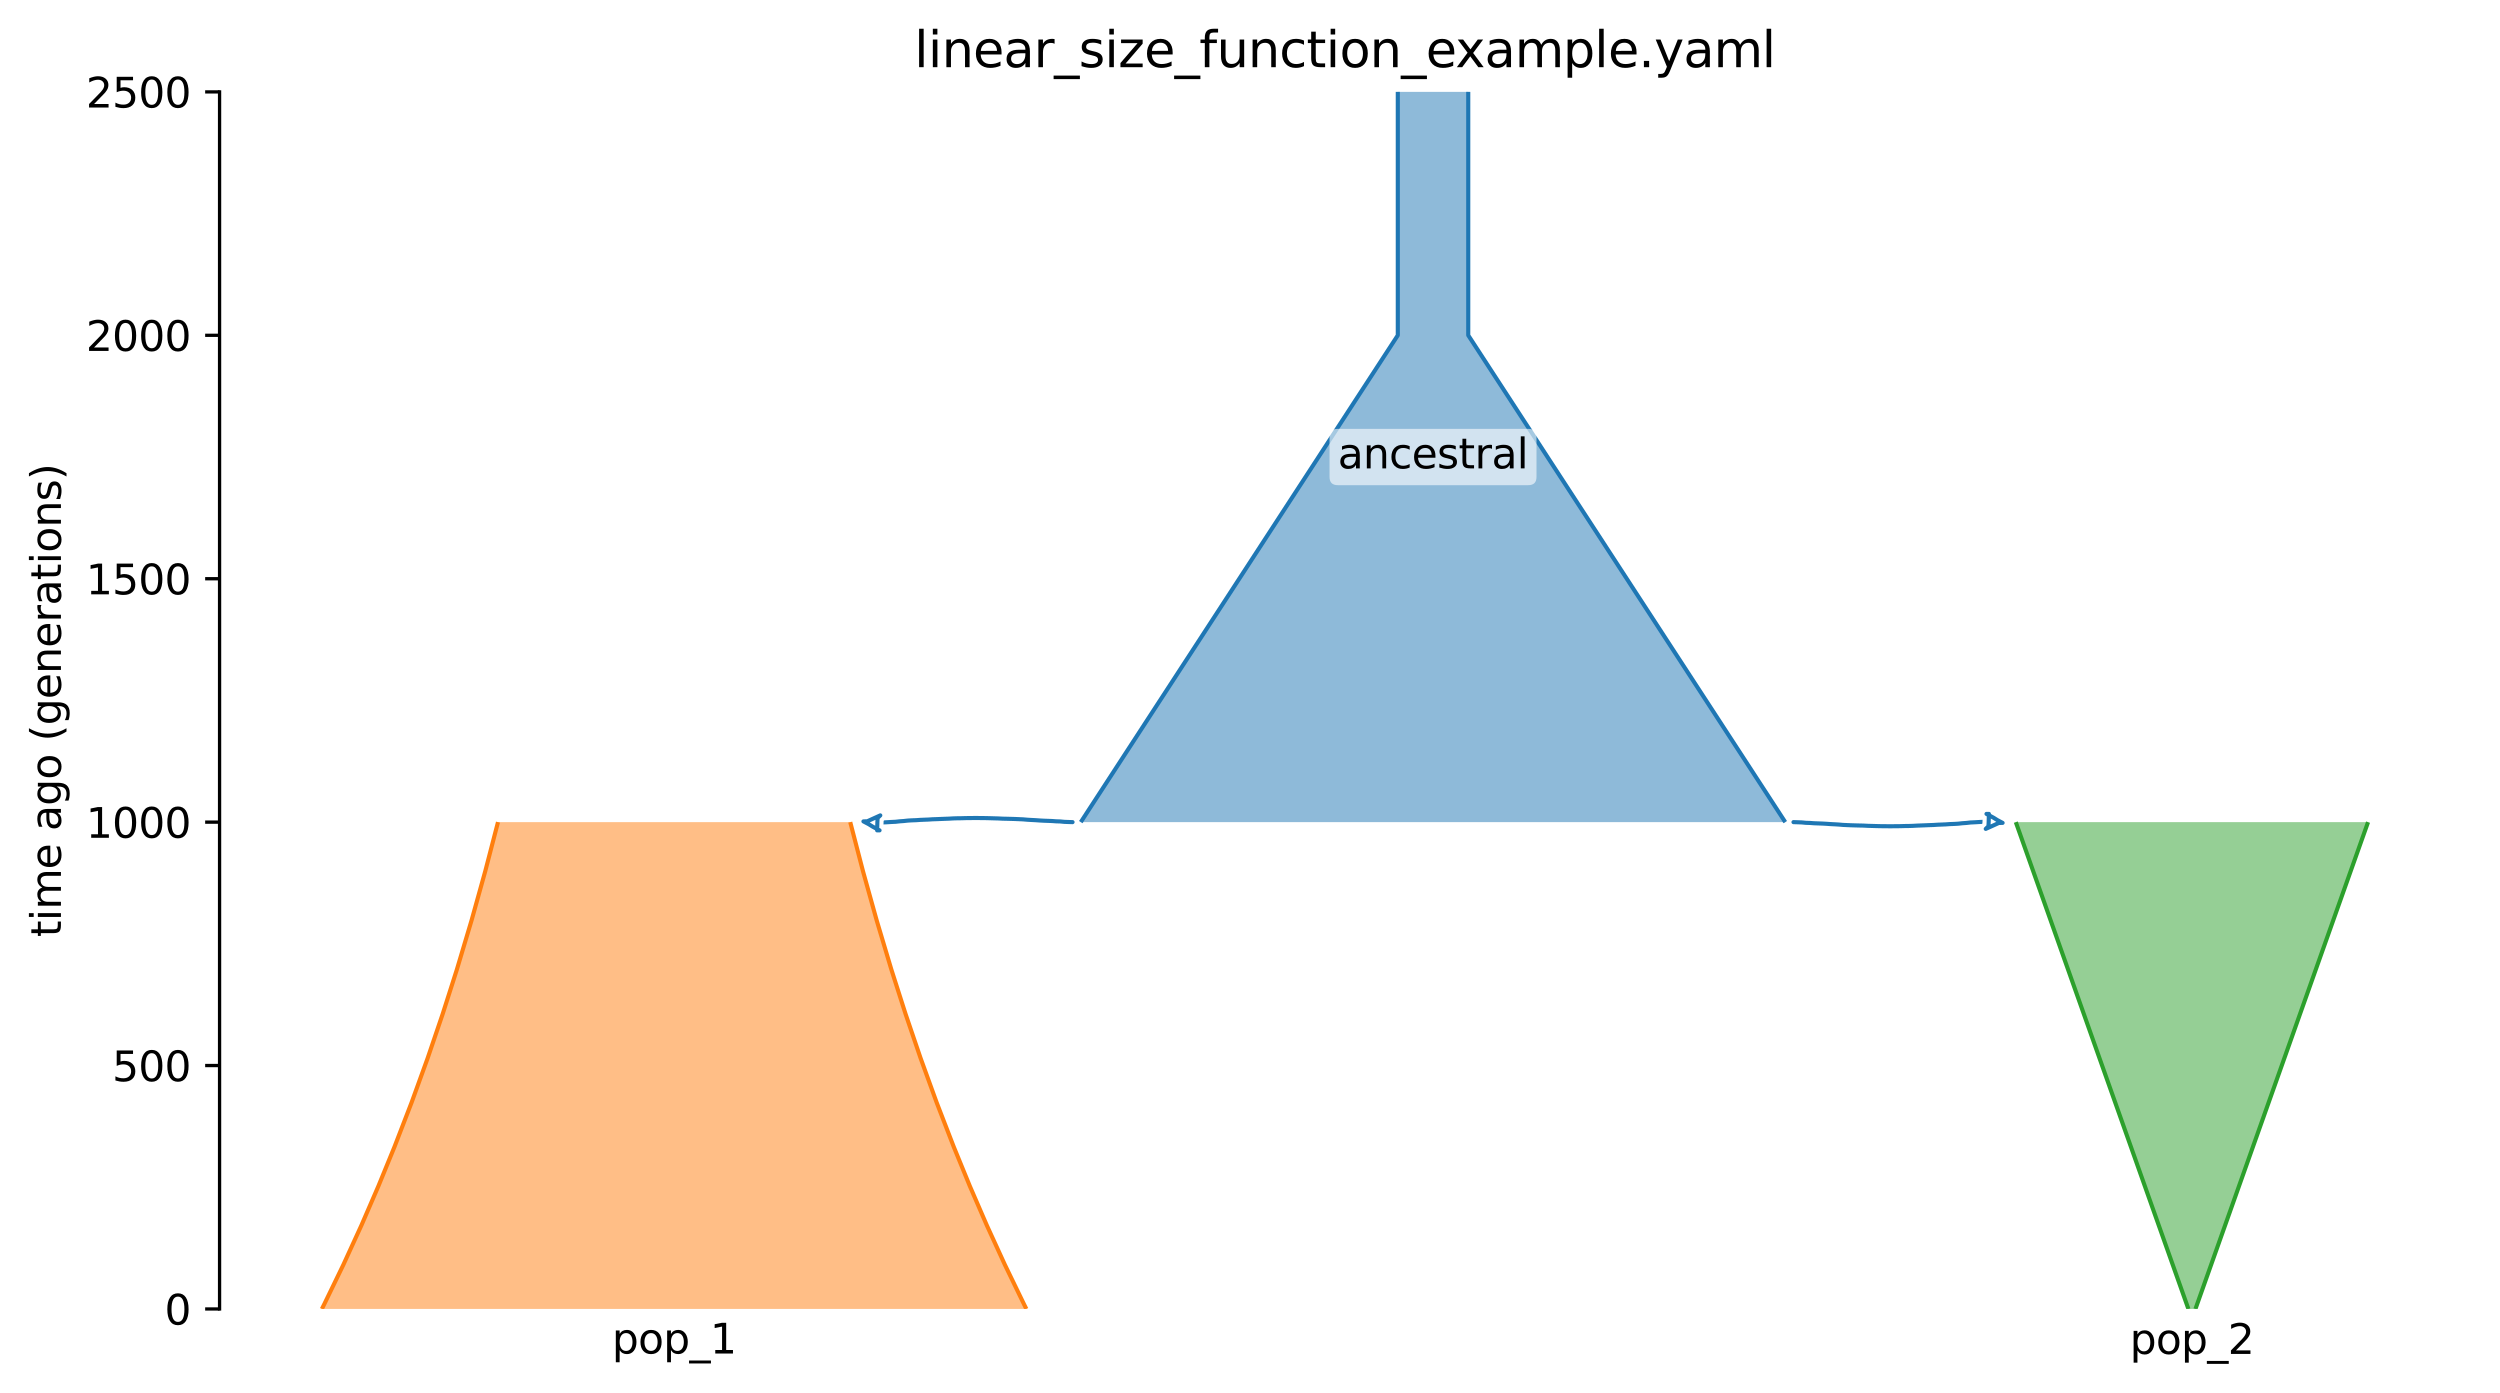 <?xml version="1.0" encoding="utf-8" standalone="no"?>
<!DOCTYPE svg PUBLIC "-//W3C//DTD SVG 1.1//EN"
  "http://www.w3.org/Graphics/SVG/1.1/DTD/svg11.dtd">
<svg xmlns:xlink="http://www.w3.org/1999/xlink" width="607.2pt" height="338.4pt" viewBox="0 0 607.2 338.4" xmlns="http://www.w3.org/2000/svg" version="1.1">
 <defs>
  <style type="text/css">*{stroke-linejoin: round; stroke-linecap: butt}</style>
 </defs>
 <g id="figure_1">
  <g id="patch_1">
   <path d="M 0 338.4 
L 607.2 338.4 
L 607.2 0 
L 0 0 
z
" style="fill: #ffffff"/>
  </g>
  <g id="axes_1">
   <g id="patch_2">
    <path d="M 53.328 317.92 
L 600 317.92 
L 600 22.318 
L 53.328 22.318 
z
" style="fill: #ffffff"/>
   </g>
   <g id="patch_3">
    <path d="M 339.497 22.318 
L 339.497 81.439 
L 339.497 81.439 
L 262.499 199.679 
M 356.608 22.318 
L 356.608 81.439 
L 356.608 81.439 
L 433.605 199.679 
L 433.605 199.679 
" clip-path="url(#p6f6a0e5273)" style="fill: none; stroke: #ffffff; stroke-width: 3; stroke-linejoin: miter"/>
    <path d="M 339.497 22.318 
L 339.497 81.439 
L 339.497 81.439 
L 262.499 199.679 
M 356.608 22.318 
L 356.608 81.439 
L 356.608 81.439 
L 433.605 199.679 
L 433.605 199.679 
" clip-path="url(#p6f6a0e5273)" style="fill: none; stroke: #1f77b4; stroke-linejoin: miter"/>
    <g id="PolyCollection_1">
     <path d="M 356.608 22.318 
L 339.497 22.318 
L 339.497 81.439 
L 339.497 81.439 
L 338.719 82.633 
L 337.941 83.827 
L 337.164 85.022 
L 336.386 86.216 
L 335.608 87.41 
L 334.83 88.605 
L 334.053 89.799 
L 333.275 90.993 
L 332.497 92.188 
L 331.719 93.382 
L 330.942 94.576 
L 330.164 95.771 
L 329.386 96.965 
L 328.608 98.159 
L 327.831 99.354 
L 327.053 100.548 
L 326.275 101.743 
L 325.497 102.937 
L 324.72 104.131 
L 323.942 105.326 
L 323.164 106.52 
L 322.386 107.714 
L 321.609 108.909 
L 320.831 110.103 
L 320.053 111.297 
L 319.275 112.492 
L 318.498 113.686 
L 317.72 114.88 
L 316.942 116.075 
L 316.164 117.269 
L 315.387 118.463 
L 314.609 119.658 
L 313.831 120.852 
L 313.053 122.047 
L 312.276 123.241 
L 311.498 124.435 
L 310.72 125.63 
L 309.942 126.824 
L 309.165 128.018 
L 308.387 129.213 
L 307.609 130.407 
L 306.831 131.601 
L 306.054 132.796 
L 305.276 133.99 
L 304.498 135.184 
L 303.72 136.379 
L 302.943 137.573 
L 302.165 138.767 
L 301.387 139.962 
L 300.609 141.156 
L 299.832 142.351 
L 299.054 143.545 
L 298.276 144.739 
L 297.498 145.934 
L 296.721 147.128 
L 295.943 148.322 
L 295.165 149.517 
L 294.387 150.711 
L 293.61 151.905 
L 292.832 153.1 
L 292.054 154.294 
L 291.276 155.488 
L 290.499 156.683 
L 289.721 157.877 
L 288.943 159.071 
L 288.165 160.266 
L 287.388 161.46 
L 286.61 162.655 
L 285.832 163.849 
L 285.054 165.043 
L 284.277 166.238 
L 283.499 167.432 
L 282.721 168.626 
L 281.943 169.821 
L 281.166 171.015 
L 280.388 172.209 
L 279.61 173.404 
L 278.832 174.598 
L 278.055 175.792 
L 277.277 176.987 
L 276.499 178.181 
L 275.721 179.375 
L 274.944 180.57 
L 274.166 181.764 
L 273.388 182.959 
L 272.61 184.153 
L 271.833 185.347 
L 271.055 186.542 
L 270.277 187.736 
L 269.499 188.93 
L 268.721 190.125 
L 267.944 191.319 
L 267.166 192.513 
L 266.388 193.708 
L 265.61 194.902 
L 264.833 196.096 
L 264.055 197.291 
L 263.277 198.485 
L 262.499 199.679 
L 433.605 199.679 
L 433.605 199.679 
L 432.827 198.485 
L 432.05 197.291 
L 431.272 196.096 
L 430.494 194.902 
L 429.716 193.708 
L 428.939 192.513 
L 428.161 191.319 
L 427.383 190.125 
L 426.605 188.93 
L 425.828 187.736 
L 425.05 186.542 
L 424.272 185.347 
L 423.494 184.153 
L 422.717 182.959 
L 421.939 181.764 
L 421.161 180.57 
L 420.383 179.375 
L 419.606 178.181 
L 418.828 176.987 
L 418.05 175.792 
L 417.272 174.598 
L 416.494 173.404 
L 415.717 172.209 
L 414.939 171.015 
L 414.161 169.821 
L 413.383 168.626 
L 412.606 167.432 
L 411.828 166.238 
L 411.05 165.043 
L 410.272 163.849 
L 409.495 162.655 
L 408.717 161.46 
L 407.939 160.266 
L 407.161 159.071 
L 406.384 157.877 
L 405.606 156.683 
L 404.828 155.488 
L 404.05 154.294 
L 403.273 153.1 
L 402.495 151.905 
L 401.717 150.711 
L 400.939 149.517 
L 400.162 148.322 
L 399.384 147.128 
L 398.606 145.934 
L 397.828 144.739 
L 397.051 143.545 
L 396.273 142.351 
L 395.495 141.156 
L 394.717 139.962 
L 393.94 138.767 
L 393.162 137.573 
L 392.384 136.379 
L 391.606 135.184 
L 390.829 133.99 
L 390.051 132.796 
L 389.273 131.601 
L 388.495 130.407 
L 387.718 129.213 
L 386.94 128.018 
L 386.162 126.824 
L 385.384 125.63 
L 384.607 124.435 
L 383.829 123.241 
L 383.051 122.047 
L 382.273 120.852 
L 381.496 119.658 
L 380.718 118.463 
L 379.94 117.269 
L 379.162 116.075 
L 378.385 114.88 
L 377.607 113.686 
L 376.829 112.492 
L 376.051 111.297 
L 375.274 110.103 
L 374.496 108.909 
L 373.718 107.714 
L 372.94 106.52 
L 372.163 105.326 
L 371.385 104.131 
L 370.607 102.937 
L 369.829 101.743 
L 369.052 100.548 
L 368.274 99.354 
L 367.496 98.159 
L 366.718 96.965 
L 365.941 95.771 
L 365.163 94.576 
L 364.385 93.382 
L 363.607 92.188 
L 362.83 90.993 
L 362.052 89.799 
L 361.274 88.605 
L 360.496 87.41 
L 359.719 86.216 
L 358.941 85.022 
L 358.163 83.827 
L 357.385 82.633 
L 356.608 81.439 
L 356.608 81.439 
L 356.608 22.318 
z
" clip-path="url(#p6f6a0e5273)" style="fill: #1f77b4; fill-opacity: 0.5"/>
    </g>
    <g id="patch_4">
     <path d="M 120.953 199.679 
L 117.851 211.623 
L 114.524 223.566 
L 110.955 235.51 
L 107.522 246.259 
L 103.867 257.008 
L 99.973 267.758 
L 95.826 278.507 
L 91.914 288.062 
L 87.777 297.616 
L 83.401 307.171 
L 78.774 316.726 
L 78.177 317.92 
M 206.506 199.679 
L 209.608 211.623 
L 212.936 223.566 
L 216.504 235.51 
L 219.937 246.259 
L 223.593 257.008 
L 227.486 267.758 
L 231.633 278.507 
L 235.545 288.062 
L 239.682 297.616 
L 244.058 307.171 
L 248.686 316.726 
L 249.282 317.92 
L 249.282 317.92 
" clip-path="url(#p6f6a0e5273)" style="fill: none; stroke: #ffffff; stroke-width: 3; stroke-linejoin: miter"/>
     <path d="M 120.953 199.679 
L 117.851 211.623 
L 114.524 223.566 
L 110.955 235.51 
L 107.522 246.259 
L 103.867 257.008 
L 99.973 267.758 
L 95.826 278.507 
L 91.914 288.062 
L 87.777 297.616 
L 83.401 307.171 
L 78.774 316.726 
L 78.177 317.92 
M 206.506 199.679 
L 209.608 211.623 
L 212.936 223.566 
L 216.504 235.51 
L 219.937 246.259 
L 223.593 257.008 
L 227.486 267.758 
L 231.633 278.507 
L 235.545 288.062 
L 239.682 297.616 
L 244.058 307.171 
L 248.686 316.726 
L 249.282 317.92 
L 249.282 317.92 
" clip-path="url(#p6f6a0e5273)" style="fill: none; stroke: #ff7f0e; stroke-linejoin: miter"/>
     <g id="PolyCollection_2">
      <path d="M 206.506 199.679 
L 120.953 199.679 
L 120.653 200.874 
L 120.35 202.068 
L 120.045 203.262 
L 119.738 204.457 
L 119.429 205.651 
L 119.118 206.846 
L 118.805 208.04 
L 118.489 209.234 
L 118.171 210.429 
L 117.851 211.623 
L 117.529 212.817 
L 117.204 214.012 
L 116.877 215.206 
L 116.548 216.4 
L 116.216 217.595 
L 115.883 218.789 
L 115.546 219.983 
L 115.208 221.178 
L 114.867 222.372 
L 114.524 223.566 
L 114.178 224.761 
L 113.83 225.955 
L 113.479 227.15 
L 113.126 228.344 
L 112.771 229.538 
L 112.412 230.733 
L 112.052 231.927 
L 111.689 233.121 
L 111.323 234.316 
L 110.955 235.51 
L 110.584 236.704 
L 110.211 237.899 
L 109.835 239.093 
L 109.456 240.287 
L 109.075 241.482 
L 108.691 242.676 
L 108.304 243.87 
L 107.915 245.065 
L 107.522 246.259 
L 107.128 247.454 
L 106.73 248.648 
L 106.329 249.842 
L 105.926 251.037 
L 105.52 252.231 
L 105.111 253.425 
L 104.699 254.62 
L 104.284 255.814 
L 103.867 257.008 
L 103.446 258.203 
L 103.023 259.397 
L 102.596 260.591 
L 102.166 261.786 
L 101.734 262.98 
L 101.298 264.174 
L 100.86 265.369 
L 100.418 266.563 
L 99.973 267.758 
L 99.525 268.952 
L 99.074 270.146 
L 98.62 271.341 
L 98.162 272.535 
L 97.702 273.729 
L 97.238 274.924 
L 96.771 276.118 
L 96.3 277.312 
L 95.826 278.507 
L 95.349 279.701 
L 94.869 280.895 
L 94.385 282.09 
L 93.898 283.284 
L 93.407 284.478 
L 92.913 285.673 
L 92.415 286.867 
L 91.914 288.062 
L 91.41 289.256 
L 90.902 290.45 
L 90.39 291.645 
L 89.875 292.839 
L 89.356 294.033 
L 88.833 295.228 
L 88.307 296.422 
L 87.777 297.616 
L 87.243 298.811 
L 86.706 300.005 
L 86.165 301.199 
L 85.62 302.394 
L 85.071 303.588 
L 84.518 304.782 
L 83.962 305.977 
L 83.401 307.171 
L 82.837 308.365 
L 82.269 309.56 
L 81.696 310.754 
L 81.12 311.949 
L 80.54 313.143 
L 79.955 314.337 
L 79.366 315.532 
L 78.774 316.726 
L 78.177 317.92 
L 249.282 317.92 
L 249.282 317.92 
L 248.686 316.726 
L 248.093 315.532 
L 247.504 314.337 
L 246.92 313.143 
L 246.339 311.949 
L 245.763 310.754 
L 245.191 309.56 
L 244.622 308.365 
L 244.058 307.171 
L 243.497 305.977 
L 242.941 304.782 
L 242.388 303.588 
L 241.839 302.394 
L 241.294 301.199 
L 240.753 300.005 
L 240.216 298.811 
L 239.682 297.616 
L 239.152 296.422 
L 238.626 295.228 
L 238.103 294.033 
L 237.585 292.839 
L 237.069 291.645 
L 236.558 290.45 
L 236.049 289.256 
L 235.545 288.062 
L 235.044 286.867 
L 234.546 285.673 
L 234.052 284.478 
L 233.562 283.284 
L 233.074 282.09 
L 232.59 280.895 
L 232.11 279.701 
L 231.633 278.507 
L 231.159 277.312 
L 230.689 276.118 
L 230.222 274.924 
L 229.758 273.729 
L 229.297 272.535 
L 228.839 271.341 
L 228.385 270.146 
L 227.934 268.952 
L 227.486 267.758 
L 227.041 266.563 
L 226.6 265.369 
L 226.161 264.174 
L 225.725 262.98 
L 225.293 261.786 
L 224.863 260.591 
L 224.437 259.397 
L 224.013 258.203 
L 223.593 257.008 
L 223.175 255.814 
L 222.76 254.62 
L 222.348 253.425 
L 221.939 252.231 
L 221.533 251.037 
L 221.13 249.842 
L 220.729 248.648 
L 220.332 247.454 
L 219.937 246.259 
L 219.545 245.065 
L 219.155 243.87 
L 218.769 242.676 
L 218.385 241.482 
L 218.003 240.287 
L 217.625 239.093 
L 217.248 237.899 
L 216.875 236.704 
L 216.504 235.51 
L 216.136 234.316 
L 215.77 233.121 
L 215.407 231.927 
L 215.047 230.733 
L 214.689 229.538 
L 214.333 228.344 
L 213.98 227.15 
L 213.63 225.955 
L 213.281 224.761 
L 212.936 223.566 
L 212.592 222.372 
L 212.251 221.178 
L 211.913 219.983 
L 211.577 218.789 
L 211.243 217.595 
L 210.911 216.4 
L 210.582 215.206 
L 210.255 214.012 
L 209.931 212.817 
L 209.608 211.623 
L 209.288 210.429 
L 208.97 209.234 
L 208.655 208.04 
L 208.341 206.846 
L 208.03 205.651 
L 207.721 204.457 
L 207.414 203.262 
L 207.109 202.068 
L 206.807 200.874 
L 206.506 199.679 
z
" clip-path="url(#p6f6a0e5273)" style="fill: #ff7f0e; fill-opacity: 0.5"/>
     </g>
     <g id="patch_5">
      <path d="M 489.598 199.679 
L 531.519 317.92 
M 575.151 199.679 
L 533.23 317.92 
L 533.23 317.92 
" clip-path="url(#p6f6a0e5273)" style="fill: none; stroke: #ffffff; stroke-width: 3; stroke-linejoin: miter"/>
      <path d="M 489.598 199.679 
L 531.519 317.92 
M 575.151 199.679 
L 533.23 317.92 
L 533.23 317.92 
" clip-path="url(#p6f6a0e5273)" style="fill: none; stroke: #2ca02c; stroke-linejoin: miter"/>
      <g id="PolyCollection_3">
       <path d="M 575.151 199.679 
L 489.598 199.679 
L 490.022 200.874 
L 490.445 202.068 
L 490.869 203.262 
L 491.292 204.457 
L 491.716 205.651 
L 492.139 206.846 
L 492.563 208.04 
L 492.986 209.234 
L 493.409 210.429 
L 493.833 211.623 
L 494.256 212.817 
L 494.68 214.012 
L 495.103 215.206 
L 495.527 216.4 
L 495.95 217.595 
L 496.374 218.789 
L 496.797 219.983 
L 497.22 221.178 
L 497.644 222.372 
L 498.067 223.566 
L 498.491 224.761 
L 498.914 225.955 
L 499.338 227.15 
L 499.761 228.344 
L 500.185 229.538 
L 500.608 230.733 
L 501.031 231.927 
L 501.455 233.121 
L 501.878 234.316 
L 502.302 235.51 
L 502.725 236.704 
L 503.149 237.899 
L 503.572 239.093 
L 503.996 240.287 
L 504.419 241.482 
L 504.842 242.676 
L 505.266 243.87 
L 505.689 245.065 
L 506.113 246.259 
L 506.536 247.454 
L 506.96 248.648 
L 507.383 249.842 
L 507.807 251.037 
L 508.23 252.231 
L 508.653 253.425 
L 509.077 254.62 
L 509.5 255.814 
L 509.924 257.008 
L 510.347 258.203 
L 510.771 259.397 
L 511.194 260.591 
L 511.618 261.786 
L 512.041 262.98 
L 512.464 264.174 
L 512.888 265.369 
L 513.311 266.563 
L 513.735 267.758 
L 514.158 268.952 
L 514.582 270.146 
L 515.005 271.341 
L 515.429 272.535 
L 515.852 273.729 
L 516.275 274.924 
L 516.699 276.118 
L 517.122 277.312 
L 517.546 278.507 
L 517.969 279.701 
L 518.393 280.895 
L 518.816 282.09 
L 519.24 283.284 
L 519.663 284.478 
L 520.086 285.673 
L 520.51 286.867 
L 520.933 288.062 
L 521.357 289.256 
L 521.78 290.45 
L 522.204 291.645 
L 522.627 292.839 
L 523.05 294.033 
L 523.474 295.228 
L 523.897 296.422 
L 524.321 297.616 
L 524.744 298.811 
L 525.168 300.005 
L 525.591 301.199 
L 526.015 302.394 
L 526.438 303.588 
L 526.861 304.782 
L 527.285 305.977 
L 527.708 307.171 
L 528.132 308.365 
L 528.555 309.56 
L 528.979 310.754 
L 529.402 311.949 
L 529.826 313.143 
L 530.249 314.337 
L 530.672 315.532 
L 531.096 316.726 
L 531.519 317.92 
L 533.23 317.92 
L 533.23 317.92 
L 533.654 316.726 
L 534.077 315.532 
L 534.501 314.337 
L 534.924 313.143 
L 535.348 311.949 
L 535.771 310.754 
L 536.195 309.56 
L 536.618 308.365 
L 537.041 307.171 
L 537.465 305.977 
L 537.888 304.782 
L 538.312 303.588 
L 538.735 302.394 
L 539.159 301.199 
L 539.582 300.005 
L 540.006 298.811 
L 540.429 297.616 
L 540.852 296.422 
L 541.276 295.228 
L 541.699 294.033 
L 542.123 292.839 
L 542.546 291.645 
L 542.97 290.45 
L 543.393 289.256 
L 543.816 288.062 
L 544.24 286.867 
L 544.663 285.673 
L 545.087 284.478 
L 545.51 283.284 
L 545.934 282.09 
L 546.357 280.895 
L 546.781 279.701 
L 547.204 278.507 
L 547.627 277.312 
L 548.051 276.118 
L 548.474 274.924 
L 548.898 273.729 
L 549.321 272.535 
L 549.745 271.341 
L 550.168 270.146 
L 550.592 268.952 
L 551.015 267.758 
L 551.438 266.563 
L 551.862 265.369 
L 552.285 264.174 
L 552.709 262.98 
L 553.132 261.786 
L 553.556 260.591 
L 553.979 259.397 
L 554.403 258.203 
L 554.826 257.008 
L 555.249 255.814 
L 555.673 254.62 
L 556.096 253.425 
L 556.52 252.231 
L 556.943 251.037 
L 557.367 249.842 
L 557.79 248.648 
L 558.214 247.454 
L 558.637 246.259 
L 559.06 245.065 
L 559.484 243.87 
L 559.907 242.676 
L 560.331 241.482 
L 560.754 240.287 
L 561.178 239.093 
L 561.601 237.899 
L 562.025 236.704 
L 562.448 235.51 
L 562.871 234.316 
L 563.295 233.121 
L 563.718 231.927 
L 564.142 230.733 
L 564.565 229.538 
L 564.989 228.344 
L 565.412 227.15 
L 565.836 225.955 
L 566.259 224.761 
L 566.682 223.566 
L 567.106 222.372 
L 567.529 221.178 
L 567.953 219.983 
L 568.376 218.789 
L 568.8 217.595 
L 569.223 216.4 
L 569.647 215.206 
L 570.07 214.012 
L 570.493 212.817 
L 570.917 211.623 
L 571.34 210.429 
L 571.764 209.234 
L 572.187 208.04 
L 572.611 206.846 
L 573.034 205.651 
L 573.458 204.457 
L 573.881 203.262 
L 574.304 202.068 
L 574.728 200.874 
L 575.151 199.679 
z
" clip-path="url(#p6f6a0e5273)" style="fill: #2ca02c; fill-opacity: 0.5"/>
      </g>
      <g id="matplotlib.axis_1">
       <g id="xtick_1">
        <g id="line2d_1"/>
        <g id="text_1">
         <!-- pop_1 -->
         <g transform="translate(148.641 328.741) scale(0.1 -0.1)">
          <defs>
           <path id="DejaVuSans-70" d="M 1159 525 
L 1159 -1331 
L 581 -1331 
L 581 3500 
L 1159 3500 
L 1159 2969 
Q 1341 3281 1617 3432 
Q 1894 3584 2278 3584 
Q 2916 3584 3314 3078 
Q 3713 2572 3713 1747 
Q 3713 922 3314 415 
Q 2916 -91 2278 -91 
Q 1894 -91 1617 61 
Q 1341 213 1159 525 
z
M 3116 1747 
Q 3116 2381 2855 2742 
Q 2594 3103 2138 3103 
Q 1681 3103 1420 2742 
Q 1159 2381 1159 1747 
Q 1159 1113 1420 752 
Q 1681 391 2138 391 
Q 2594 391 2855 752 
Q 3116 1113 3116 1747 
z
" transform="scale(0.016)"/>
           <path id="DejaVuSans-6f" d="M 1959 3097 
Q 1497 3097 1228 2736 
Q 959 2375 959 1747 
Q 959 1119 1226 758 
Q 1494 397 1959 397 
Q 2419 397 2687 759 
Q 2956 1122 2956 1747 
Q 2956 2369 2687 2733 
Q 2419 3097 1959 3097 
z
M 1959 3584 
Q 2709 3584 3137 3096 
Q 3566 2609 3566 1747 
Q 3566 888 3137 398 
Q 2709 -91 1959 -91 
Q 1206 -91 779 398 
Q 353 888 353 1747 
Q 353 2609 779 3096 
Q 1206 3584 1959 3584 
z
" transform="scale(0.016)"/>
           <path id="DejaVuSans-5f" d="M 3263 -1063 
L 3263 -1509 
L -63 -1509 
L -63 -1063 
L 3263 -1063 
z
" transform="scale(0.016)"/>
           <path id="DejaVuSans-31" d="M 794 531 
L 1825 531 
L 1825 4091 
L 703 3866 
L 703 4441 
L 1819 4666 
L 2450 4666 
L 2450 531 
L 3481 531 
L 3481 0 
L 794 0 
L 794 531 
z
" transform="scale(0.016)"/>
          </defs>
          <use xlink:href="#DejaVuSans-70"/>
          <use xlink:href="#DejaVuSans-6f" x="63.477"/>
          <use xlink:href="#DejaVuSans-70" x="124.658"/>
          <use xlink:href="#DejaVuSans-5f" x="188.135"/>
          <use xlink:href="#DejaVuSans-31" x="238.135"/>
         </g>
        </g>
       </g>
       <g id="xtick_2">
        <g id="line2d_2"/>
        <g id="text_2">
         <!-- pop_2 -->
         <g transform="translate(517.286 328.842) scale(0.1 -0.1)">
          <defs>
           <path id="DejaVuSans-32" d="M 1228 531 
L 3431 531 
L 3431 0 
L 469 0 
L 469 531 
Q 828 903 1448 1529 
Q 2069 2156 2228 2338 
Q 2531 2678 2651 2914 
Q 2772 3150 2772 3378 
Q 2772 3750 2511 3984 
Q 2250 4219 1831 4219 
Q 1534 4219 1204 4116 
Q 875 4013 500 3803 
L 500 4441 
Q 881 4594 1212 4672 
Q 1544 4750 1819 4750 
Q 2544 4750 2975 4387 
Q 3406 4025 3406 3419 
Q 3406 3131 3298 2873 
Q 3191 2616 2906 2266 
Q 2828 2175 2409 1742 
Q 1991 1309 1228 531 
z
" transform="scale(0.016)"/>
          </defs>
          <use xlink:href="#DejaVuSans-70"/>
          <use xlink:href="#DejaVuSans-6f" x="63.477"/>
          <use xlink:href="#DejaVuSans-70" x="124.658"/>
          <use xlink:href="#DejaVuSans-5f" x="188.135"/>
          <use xlink:href="#DejaVuSans-32" x="238.135"/>
         </g>
        </g>
       </g>
      </g>
      <g id="matplotlib.axis_2">
       <g id="ytick_1">
        <g id="line2d_3">
         <defs>
          <path id="m96901ece52" d="M 0 0 
L -3.5 0 
" style="stroke: #000000; stroke-width: 0.8"/>
         </defs>
         <g>
          <use xlink:href="#m96901ece52" x="53.328" y="317.92" style="stroke: #000000; stroke-width: 0.8"/>
         </g>
        </g>
        <g id="text_3">
         <!-- 0 -->
         <g transform="translate(39.966 321.72) scale(0.1 -0.1)">
          <defs>
           <path id="DejaVuSans-30" d="M 2034 4250 
Q 1547 4250 1301 3770 
Q 1056 3291 1056 2328 
Q 1056 1369 1301 889 
Q 1547 409 2034 409 
Q 2525 409 2770 889 
Q 3016 1369 3016 2328 
Q 3016 3291 2770 3770 
Q 2525 4250 2034 4250 
z
M 2034 4750 
Q 2819 4750 3233 4129 
Q 3647 3509 3647 2328 
Q 3647 1150 3233 529 
Q 2819 -91 2034 -91 
Q 1250 -91 836 529 
Q 422 1150 422 2328 
Q 422 3509 836 4129 
Q 1250 4750 2034 4750 
z
" transform="scale(0.016)"/>
          </defs>
          <use xlink:href="#DejaVuSans-30"/>
         </g>
        </g>
       </g>
       <g id="ytick_2">
        <g id="line2d_4">
         <g>
          <use xlink:href="#m96901ece52" x="53.328" y="258.8" style="stroke: #000000; stroke-width: 0.8"/>
         </g>
        </g>
        <g id="text_4">
         <!-- 500 -->
         <g transform="translate(27.241 262.599) scale(0.1 -0.1)">
          <defs>
           <path id="DejaVuSans-35" d="M 691 4666 
L 3169 4666 
L 3169 4134 
L 1269 4134 
L 1269 2991 
Q 1406 3038 1543 3061 
Q 1681 3084 1819 3084 
Q 2600 3084 3056 2656 
Q 3513 2228 3513 1497 
Q 3513 744 3044 326 
Q 2575 -91 1722 -91 
Q 1428 -91 1123 -41 
Q 819 9 494 109 
L 494 744 
Q 775 591 1075 516 
Q 1375 441 1709 441 
Q 2250 441 2565 725 
Q 2881 1009 2881 1497 
Q 2881 1984 2565 2268 
Q 2250 2553 1709 2553 
Q 1456 2553 1204 2497 
Q 953 2441 691 2322 
L 691 4666 
z
" transform="scale(0.016)"/>
          </defs>
          <use xlink:href="#DejaVuSans-35"/>
          <use xlink:href="#DejaVuSans-30" x="63.623"/>
          <use xlink:href="#DejaVuSans-30" x="127.246"/>
         </g>
        </g>
       </g>
       <g id="ytick_3">
        <g id="line2d_5">
         <g>
          <use xlink:href="#m96901ece52" x="53.328" y="199.679" style="stroke: #000000; stroke-width: 0.8"/>
         </g>
        </g>
        <g id="text_5">
         <!-- 1000 -->
         <g transform="translate(20.878 203.479) scale(0.1 -0.1)">
          <use xlink:href="#DejaVuSans-31"/>
          <use xlink:href="#DejaVuSans-30" x="63.623"/>
          <use xlink:href="#DejaVuSans-30" x="127.246"/>
          <use xlink:href="#DejaVuSans-30" x="190.869"/>
         </g>
        </g>
       </g>
       <g id="ytick_4">
        <g id="line2d_6">
         <g>
          <use xlink:href="#m96901ece52" x="53.328" y="140.559" style="stroke: #000000; stroke-width: 0.8"/>
         </g>
        </g>
        <g id="text_6">
         <!-- 1500 -->
         <g transform="translate(20.878 144.358) scale(0.1 -0.1)">
          <use xlink:href="#DejaVuSans-31"/>
          <use xlink:href="#DejaVuSans-35" x="63.623"/>
          <use xlink:href="#DejaVuSans-30" x="127.246"/>
          <use xlink:href="#DejaVuSans-30" x="190.869"/>
         </g>
        </g>
       </g>
       <g id="ytick_5">
        <g id="line2d_7">
         <g>
          <use xlink:href="#m96901ece52" x="53.328" y="81.439" style="stroke: #000000; stroke-width: 0.8"/>
         </g>
        </g>
        <g id="text_7">
         <!-- 2000 -->
         <g transform="translate(20.878 85.238) scale(0.1 -0.1)">
          <use xlink:href="#DejaVuSans-32"/>
          <use xlink:href="#DejaVuSans-30" x="63.623"/>
          <use xlink:href="#DejaVuSans-30" x="127.246"/>
          <use xlink:href="#DejaVuSans-30" x="190.869"/>
         </g>
        </g>
       </g>
       <g id="ytick_6">
        <g id="line2d_8">
         <g>
          <use xlink:href="#m96901ece52" x="53.328" y="22.318" style="stroke: #000000; stroke-width: 0.8"/>
         </g>
        </g>
        <g id="text_8">
         <!-- 2500 -->
         <g transform="translate(20.878 26.117) scale(0.1 -0.1)">
          <use xlink:href="#DejaVuSans-32"/>
          <use xlink:href="#DejaVuSans-35" x="63.623"/>
          <use xlink:href="#DejaVuSans-30" x="127.246"/>
          <use xlink:href="#DejaVuSans-30" x="190.869"/>
         </g>
        </g>
       </g>
       <g id="text_9">
        <!-- time ago (generations) -->
        <g transform="translate(14.798 227.59) rotate(-90) scale(0.1 -0.1)">
         <defs>
          <path id="DejaVuSans-74" d="M 1172 4494 
L 1172 3500 
L 2356 3500 
L 2356 3053 
L 1172 3053 
L 1172 1153 
Q 1172 725 1289 603 
Q 1406 481 1766 481 
L 2356 481 
L 2356 0 
L 1766 0 
Q 1100 0 847 248 
Q 594 497 594 1153 
L 594 3053 
L 172 3053 
L 172 3500 
L 594 3500 
L 594 4494 
L 1172 4494 
z
" transform="scale(0.016)"/>
          <path id="DejaVuSans-69" d="M 603 3500 
L 1178 3500 
L 1178 0 
L 603 0 
L 603 3500 
z
M 603 4863 
L 1178 4863 
L 1178 4134 
L 603 4134 
L 603 4863 
z
" transform="scale(0.016)"/>
          <path id="DejaVuSans-6d" d="M 3328 2828 
Q 3544 3216 3844 3400 
Q 4144 3584 4550 3584 
Q 5097 3584 5394 3201 
Q 5691 2819 5691 2113 
L 5691 0 
L 5113 0 
L 5113 2094 
Q 5113 2597 4934 2840 
Q 4756 3084 4391 3084 
Q 3944 3084 3684 2787 
Q 3425 2491 3425 1978 
L 3425 0 
L 2847 0 
L 2847 2094 
Q 2847 2600 2669 2842 
Q 2491 3084 2119 3084 
Q 1678 3084 1418 2786 
Q 1159 2488 1159 1978 
L 1159 0 
L 581 0 
L 581 3500 
L 1159 3500 
L 1159 2956 
Q 1356 3278 1631 3431 
Q 1906 3584 2284 3584 
Q 2666 3584 2933 3390 
Q 3200 3197 3328 2828 
z
" transform="scale(0.016)"/>
          <path id="DejaVuSans-65" d="M 3597 1894 
L 3597 1613 
L 953 1613 
Q 991 1019 1311 708 
Q 1631 397 2203 397 
Q 2534 397 2845 478 
Q 3156 559 3463 722 
L 3463 178 
Q 3153 47 2828 -22 
Q 2503 -91 2169 -91 
Q 1331 -91 842 396 
Q 353 884 353 1716 
Q 353 2575 817 3079 
Q 1281 3584 2069 3584 
Q 2775 3584 3186 3129 
Q 3597 2675 3597 1894 
z
M 3022 2063 
Q 3016 2534 2758 2815 
Q 2500 3097 2075 3097 
Q 1594 3097 1305 2825 
Q 1016 2553 972 2059 
L 3022 2063 
z
" transform="scale(0.016)"/>
          <path id="DejaVuSans-20" transform="scale(0.016)"/>
          <path id="DejaVuSans-61" d="M 2194 1759 
Q 1497 1759 1228 1600 
Q 959 1441 959 1056 
Q 959 750 1161 570 
Q 1363 391 1709 391 
Q 2188 391 2477 730 
Q 2766 1069 2766 1631 
L 2766 1759 
L 2194 1759 
z
M 3341 1997 
L 3341 0 
L 2766 0 
L 2766 531 
Q 2569 213 2275 61 
Q 1981 -91 1556 -91 
Q 1019 -91 701 211 
Q 384 513 384 1019 
Q 384 1609 779 1909 
Q 1175 2209 1959 2209 
L 2766 2209 
L 2766 2266 
Q 2766 2663 2505 2880 
Q 2244 3097 1772 3097 
Q 1472 3097 1187 3025 
Q 903 2953 641 2809 
L 641 3341 
Q 956 3463 1253 3523 
Q 1550 3584 1831 3584 
Q 2591 3584 2966 3190 
Q 3341 2797 3341 1997 
z
" transform="scale(0.016)"/>
          <path id="DejaVuSans-67" d="M 2906 1791 
Q 2906 2416 2648 2759 
Q 2391 3103 1925 3103 
Q 1463 3103 1205 2759 
Q 947 2416 947 1791 
Q 947 1169 1205 825 
Q 1463 481 1925 481 
Q 2391 481 2648 825 
Q 2906 1169 2906 1791 
z
M 3481 434 
Q 3481 -459 3084 -895 
Q 2688 -1331 1869 -1331 
Q 1566 -1331 1297 -1286 
Q 1028 -1241 775 -1147 
L 775 -588 
Q 1028 -725 1275 -790 
Q 1522 -856 1778 -856 
Q 2344 -856 2625 -561 
Q 2906 -266 2906 331 
L 2906 616 
Q 2728 306 2450 153 
Q 2172 0 1784 0 
Q 1141 0 747 490 
Q 353 981 353 1791 
Q 353 2603 747 3093 
Q 1141 3584 1784 3584 
Q 2172 3584 2450 3431 
Q 2728 3278 2906 2969 
L 2906 3500 
L 3481 3500 
L 3481 434 
z
" transform="scale(0.016)"/>
          <path id="DejaVuSans-28" d="M 1984 4856 
Q 1566 4138 1362 3434 
Q 1159 2731 1159 2009 
Q 1159 1288 1364 580 
Q 1569 -128 1984 -844 
L 1484 -844 
Q 1016 -109 783 600 
Q 550 1309 550 2009 
Q 550 2706 781 3412 
Q 1013 4119 1484 4856 
L 1984 4856 
z
" transform="scale(0.016)"/>
          <path id="DejaVuSans-6e" d="M 3513 2113 
L 3513 0 
L 2938 0 
L 2938 2094 
Q 2938 2591 2744 2837 
Q 2550 3084 2163 3084 
Q 1697 3084 1428 2787 
Q 1159 2491 1159 1978 
L 1159 0 
L 581 0 
L 581 3500 
L 1159 3500 
L 1159 2956 
Q 1366 3272 1645 3428 
Q 1925 3584 2291 3584 
Q 2894 3584 3203 3211 
Q 3513 2838 3513 2113 
z
" transform="scale(0.016)"/>
          <path id="DejaVuSans-72" d="M 2631 2963 
Q 2534 3019 2420 3045 
Q 2306 3072 2169 3072 
Q 1681 3072 1420 2755 
Q 1159 2438 1159 1844 
L 1159 0 
L 581 0 
L 581 3500 
L 1159 3500 
L 1159 2956 
Q 1341 3275 1631 3429 
Q 1922 3584 2338 3584 
Q 2397 3584 2469 3576 
Q 2541 3569 2628 3553 
L 2631 2963 
z
" transform="scale(0.016)"/>
          <path id="DejaVuSans-73" d="M 2834 3397 
L 2834 2853 
Q 2591 2978 2328 3040 
Q 2066 3103 1784 3103 
Q 1356 3103 1142 2972 
Q 928 2841 928 2578 
Q 928 2378 1081 2264 
Q 1234 2150 1697 2047 
L 1894 2003 
Q 2506 1872 2764 1633 
Q 3022 1394 3022 966 
Q 3022 478 2636 193 
Q 2250 -91 1575 -91 
Q 1294 -91 989 -36 
Q 684 19 347 128 
L 347 722 
Q 666 556 975 473 
Q 1284 391 1588 391 
Q 1994 391 2212 530 
Q 2431 669 2431 922 
Q 2431 1156 2273 1281 
Q 2116 1406 1581 1522 
L 1381 1569 
Q 847 1681 609 1914 
Q 372 2147 372 2553 
Q 372 3047 722 3315 
Q 1072 3584 1716 3584 
Q 2034 3584 2315 3537 
Q 2597 3491 2834 3397 
z
" transform="scale(0.016)"/>
          <path id="DejaVuSans-29" d="M 513 4856 
L 1013 4856 
Q 1481 4119 1714 3412 
Q 1947 2706 1947 2009 
Q 1947 1309 1714 600 
Q 1481 -109 1013 -844 
L 513 -844 
Q 928 -128 1133 580 
Q 1338 1288 1338 2009 
Q 1338 2731 1133 3434 
Q 928 4138 513 4856 
z
" transform="scale(0.016)"/>
         </defs>
         <use xlink:href="#DejaVuSans-74"/>
         <use xlink:href="#DejaVuSans-69" x="39.209"/>
         <use xlink:href="#DejaVuSans-6d" x="66.992"/>
         <use xlink:href="#DejaVuSans-65" x="164.404"/>
         <use xlink:href="#DejaVuSans-20" x="225.928"/>
         <use xlink:href="#DejaVuSans-61" x="257.715"/>
         <use xlink:href="#DejaVuSans-67" x="318.994"/>
         <use xlink:href="#DejaVuSans-6f" x="382.471"/>
         <use xlink:href="#DejaVuSans-20" x="443.652"/>
         <use xlink:href="#DejaVuSans-28" x="475.439"/>
         <use xlink:href="#DejaVuSans-67" x="514.453"/>
         <use xlink:href="#DejaVuSans-65" x="577.93"/>
         <use xlink:href="#DejaVuSans-6e" x="639.453"/>
         <use xlink:href="#DejaVuSans-65" x="702.832"/>
         <use xlink:href="#DejaVuSans-72" x="764.355"/>
         <use xlink:href="#DejaVuSans-61" x="805.469"/>
         <use xlink:href="#DejaVuSans-74" x="866.748"/>
         <use xlink:href="#DejaVuSans-69" x="905.957"/>
         <use xlink:href="#DejaVuSans-6f" x="933.74"/>
         <use xlink:href="#DejaVuSans-6e" x="994.922"/>
         <use xlink:href="#DejaVuSans-73" x="1058.301"/>
         <use xlink:href="#DejaVuSans-29" x="1110.4"/>
        </g>
       </g>
      </g>
      <g id="patch_6">
       <path d="M 260.5 199.679 
L 259.5 199.648 
L 258.5 199.611 
L 257.5 199.513 
L 256.5 199.481 
L 255.5 199.407 
L 254.5 199.369 
L 253.5 199.333 
L 252.5 199.276 
L 251.5 199.205 
L 250.5 199.153 
L 249.5 199.094 
L 248.5 199.006 
L 247.5 198.96 
L 246.5 198.917 
L 245.5 198.887 
L 244.5 198.861 
L 243.5 198.839 
L 242.5 198.785 
L 241.5 198.757 
L 240.5 198.728 
L 239.5 198.702 
L 238.5 198.691 
L 237.5 198.681 
L 236.5 198.681 
L 235.5 198.691 
L 234.5 198.702 
L 233.5 198.733 
L 232.5 198.744 
L 231.5 198.774 
L 230.5 198.834 
L 229.5 198.871 
L 228.5 198.911 
L 227.5 198.953 
L 226.5 198.986 
L 225.5 199.053 
L 224.5 199.092 
L 223.5 199.135 
L 222.5 199.206 
L 221.5 199.242 
L 220.5 199.3 
L 219.5 199.411 
L 218.5 199.482 
L 217.5 199.595 
L 216.5 199.641 
L 215.5 199.702 
L 214.5 199.75 
L 213.5 199.831 
L 212.5 199.95 
L 211.5 200.02 
L 209.624 200.103 
" clip-path="url(#p6f6a0e5273)" style="fill: none; stroke: #ffffff; stroke-width: 3; stroke-linecap: round"/>
       <path d="M 260.5 199.679 
L 259.5 199.648 
L 258.5 199.611 
L 257.5 199.513 
L 256.5 199.481 
L 255.5 199.407 
L 254.5 199.369 
L 253.5 199.333 
L 252.5 199.276 
L 251.5 199.205 
L 250.5 199.153 
L 249.5 199.094 
L 248.5 199.006 
L 247.5 198.96 
L 246.5 198.917 
L 245.5 198.887 
L 244.5 198.861 
L 243.5 198.839 
L 242.5 198.785 
L 241.5 198.757 
L 240.5 198.728 
L 239.5 198.702 
L 238.5 198.691 
L 237.5 198.681 
L 236.5 198.681 
L 235.5 198.691 
L 234.5 198.702 
L 233.5 198.733 
L 232.5 198.744 
L 231.5 198.774 
L 230.5 198.834 
L 229.5 198.871 
L 228.5 198.911 
L 227.5 198.953 
L 226.5 198.986 
L 225.5 199.053 
L 224.5 199.092 
L 223.5 199.135 
L 222.5 199.206 
L 221.5 199.242 
L 220.5 199.3 
L 219.5 199.411 
L 218.5 199.482 
L 217.5 199.595 
L 216.5 199.641 
L 215.5 199.702 
L 214.5 199.75 
L 213.5 199.831 
L 212.5 199.95 
L 211.5 200.02 
L 209.624 200.103 
" clip-path="url(#p6f6a0e5273)" style="fill: none; stroke: #1f77b4; stroke-linecap: round"/>
       <path d="M 213.624 201.679 
L 212.744 201.204 
L 211.866 200.724 
L 211.015 200.189 
L 209.713 199.502 
L 210.641 199.476 
L 211.552 199.063 
L 212.463 198.647 
L 213.805 198.041 
L 213.15 198.679 
L 213.098 199.679 
L 213.039 201.679 
L 213.624 201.679 
z
" clip-path="url(#p6f6a0e5273)" style="fill: #ffffff; stroke: #ffffff; stroke-width: 3; stroke-linecap: round"/>
       <path d="M 213.624 201.679 
L 212.744 201.204 
L 211.866 200.724 
L 211.015 200.189 
L 209.713 199.502 
L 210.641 199.476 
L 211.552 199.063 
L 212.463 198.647 
L 213.805 198.041 
L 213.15 198.679 
L 213.098 199.679 
L 213.039 201.679 
L 213.624 201.679 
z
" clip-path="url(#p6f6a0e5273)" style="fill: #ffffff; stroke: #1f77b4; stroke-linecap: round"/>
       <g id="patch_7">
        <path d="M 435.604 199.679 
L 436.604 199.711 
L 437.604 199.748 
L 438.604 199.846 
L 439.604 199.878 
L 440.604 199.952 
L 441.604 199.99 
L 442.604 200.026 
L 443.604 200.083 
L 444.604 200.154 
L 445.604 200.206 
L 446.604 200.265 
L 447.604 200.353 
L 448.604 200.399 
L 449.604 200.442 
L 450.604 200.472 
L 451.604 200.498 
L 452.604 200.519 
L 453.604 200.574 
L 454.604 200.602 
L 455.604 200.631 
L 456.604 200.657 
L 457.604 200.668 
L 458.604 200.678 
L 459.604 200.678 
L 460.604 200.668 
L 461.604 200.657 
L 462.604 200.626 
L 463.604 200.614 
L 464.604 200.584 
L 465.604 200.525 
L 466.604 200.487 
L 467.604 200.448 
L 468.604 200.406 
L 469.604 200.373 
L 470.604 200.306 
L 471.604 200.267 
L 472.604 200.224 
L 473.604 200.153 
L 474.604 200.117 
L 475.604 200.059 
L 476.604 199.948 
L 477.604 199.877 
L 478.604 199.764 
L 479.604 199.718 
L 480.604 199.657 
L 481.604 199.608 
L 482.604 199.528 
L 483.604 199.409 
L 484.604 199.339 
L 486.48 199.256 
" clip-path="url(#p6f6a0e5273)" style="fill: none; stroke: #ffffff; stroke-width: 3; stroke-linecap: round"/>
        <path d="M 435.604 199.679 
L 436.604 199.711 
L 437.604 199.748 
L 438.604 199.846 
L 439.604 199.878 
L 440.604 199.952 
L 441.604 199.99 
L 442.604 200.026 
L 443.604 200.083 
L 444.604 200.154 
L 445.604 200.206 
L 446.604 200.265 
L 447.604 200.353 
L 448.604 200.399 
L 449.604 200.442 
L 450.604 200.472 
L 451.604 200.498 
L 452.604 200.519 
L 453.604 200.574 
L 454.604 200.602 
L 455.604 200.631 
L 456.604 200.657 
L 457.604 200.668 
L 458.604 200.678 
L 459.604 200.678 
L 460.604 200.668 
L 461.604 200.657 
L 462.604 200.626 
L 463.604 200.614 
L 464.604 200.584 
L 465.604 200.525 
L 466.604 200.487 
L 467.604 200.448 
L 468.604 200.406 
L 469.604 200.373 
L 470.604 200.306 
L 471.604 200.267 
L 472.604 200.224 
L 473.604 200.153 
L 474.604 200.117 
L 475.604 200.059 
L 476.604 199.948 
L 477.604 199.877 
L 478.604 199.764 
L 479.604 199.718 
L 480.604 199.657 
L 481.604 199.608 
L 482.604 199.528 
L 483.604 199.409 
L 484.604 199.339 
L 486.48 199.256 
" clip-path="url(#p6f6a0e5273)" style="fill: none; stroke: #1f77b4; stroke-linecap: round"/>
        <path d="M 482.48 197.679 
L 483.36 198.155 
L 484.238 198.635 
L 485.089 199.17 
L 486.391 199.857 
L 485.464 199.883 
L 484.552 200.296 
L 483.642 200.711 
L 482.299 201.318 
L 482.954 200.679 
L 483.006 199.679 
L 483.065 197.679 
L 482.48 197.679 
z
" clip-path="url(#p6f6a0e5273)" style="fill: #ffffff; stroke: #ffffff; stroke-width: 3; stroke-linecap: round"/>
        <path d="M 482.48 197.679 
L 483.36 198.155 
L 484.238 198.635 
L 485.089 199.17 
L 486.391 199.857 
L 485.464 199.883 
L 484.552 200.296 
L 483.642 200.711 
L 482.299 201.318 
L 482.954 200.679 
L 483.006 199.679 
L 483.065 197.679 
L 482.48 197.679 
z
" clip-path="url(#p6f6a0e5273)" style="fill: #ffffff; stroke: #1f77b4; stroke-linecap: round"/>
        <g id="patch_8">
         <path d="M 53.328 317.92 
L 53.328 22.318 
" style="fill: none; stroke: #000000; stroke-width: 0.8; stroke-linejoin: miter; stroke-linecap: square"/>
        </g>
        <g id="text_10">
         <g id="patch_9">
          <path d="M 324.92 117.838 
L 371.184 117.838 
Q 373.184 117.838 373.184 115.838 
L 373.184 106.16 
Q 373.184 104.16 371.184 104.16 
L 324.92 104.16 
Q 322.92 104.16 322.92 106.16 
L 322.92 115.838 
Q 322.92 117.838 324.92 117.838 
z
" style="fill: #ffffff; opacity: 0.6"/>
         </g>
         <!-- ancestral -->
         <g transform="translate(324.92 113.758) scale(0.1 -0.1)">
          <defs>
           <path id="DejaVuSans-63" d="M 3122 3366 
L 3122 2828 
Q 2878 2963 2633 3030 
Q 2388 3097 2138 3097 
Q 1578 3097 1268 2742 
Q 959 2388 959 1747 
Q 959 1106 1268 751 
Q 1578 397 2138 397 
Q 2388 397 2633 464 
Q 2878 531 3122 666 
L 3122 134 
Q 2881 22 2623 -34 
Q 2366 -91 2075 -91 
Q 1284 -91 818 406 
Q 353 903 353 1747 
Q 353 2603 823 3093 
Q 1294 3584 2113 3584 
Q 2378 3584 2631 3529 
Q 2884 3475 3122 3366 
z
" transform="scale(0.016)"/>
           <path id="DejaVuSans-6c" d="M 603 4863 
L 1178 4863 
L 1178 0 
L 603 0 
L 603 4863 
z
" transform="scale(0.016)"/>
          </defs>
          <use xlink:href="#DejaVuSans-61"/>
          <use xlink:href="#DejaVuSans-6e" x="61.279"/>
          <use xlink:href="#DejaVuSans-63" x="124.658"/>
          <use xlink:href="#DejaVuSans-65" x="179.639"/>
          <use xlink:href="#DejaVuSans-73" x="241.162"/>
          <use xlink:href="#DejaVuSans-74" x="293.262"/>
          <use xlink:href="#DejaVuSans-72" x="332.471"/>
          <use xlink:href="#DejaVuSans-61" x="373.584"/>
          <use xlink:href="#DejaVuSans-6c" x="434.863"/>
         </g>
        </g>
        <g id="text_11">
         <!-- linear_size_function_example.yaml -->
         <g transform="translate(222.077 16.318) scale(0.12 -0.12)">
          <defs>
           <path id="DejaVuSans-7a" d="M 353 3500 
L 3084 3500 
L 3084 2975 
L 922 459 
L 3084 459 
L 3084 0 
L 275 0 
L 275 525 
L 2438 3041 
L 353 3041 
L 353 3500 
z
" transform="scale(0.016)"/>
           <path id="DejaVuSans-66" d="M 2375 4863 
L 2375 4384 
L 1825 4384 
Q 1516 4384 1395 4259 
Q 1275 4134 1275 3809 
L 1275 3500 
L 2222 3500 
L 2222 3053 
L 1275 3053 
L 1275 0 
L 697 0 
L 697 3053 
L 147 3053 
L 147 3500 
L 697 3500 
L 697 3744 
Q 697 4328 969 4595 
Q 1241 4863 1831 4863 
L 2375 4863 
z
" transform="scale(0.016)"/>
           <path id="DejaVuSans-75" d="M 544 1381 
L 544 3500 
L 1119 3500 
L 1119 1403 
Q 1119 906 1312 657 
Q 1506 409 1894 409 
Q 2359 409 2629 706 
Q 2900 1003 2900 1516 
L 2900 3500 
L 3475 3500 
L 3475 0 
L 2900 0 
L 2900 538 
Q 2691 219 2414 64 
Q 2138 -91 1772 -91 
Q 1169 -91 856 284 
Q 544 659 544 1381 
z
M 1991 3584 
L 1991 3584 
z
" transform="scale(0.016)"/>
           <path id="DejaVuSans-78" d="M 3513 3500 
L 2247 1797 
L 3578 0 
L 2900 0 
L 1881 1375 
L 863 0 
L 184 0 
L 1544 1831 
L 300 3500 
L 978 3500 
L 1906 2253 
L 2834 3500 
L 3513 3500 
z
" transform="scale(0.016)"/>
           <path id="DejaVuSans-2e" d="M 684 794 
L 1344 794 
L 1344 0 
L 684 0 
L 684 794 
z
" transform="scale(0.016)"/>
           <path id="DejaVuSans-79" d="M 2059 -325 
Q 1816 -950 1584 -1140 
Q 1353 -1331 966 -1331 
L 506 -1331 
L 506 -850 
L 844 -850 
Q 1081 -850 1212 -737 
Q 1344 -625 1503 -206 
L 1606 56 
L 191 3500 
L 800 3500 
L 1894 763 
L 2988 3500 
L 3597 3500 
L 2059 -325 
z
" transform="scale(0.016)"/>
          </defs>
          <use xlink:href="#DejaVuSans-6c"/>
          <use xlink:href="#DejaVuSans-69" x="27.783"/>
          <use xlink:href="#DejaVuSans-6e" x="55.566"/>
          <use xlink:href="#DejaVuSans-65" x="118.945"/>
          <use xlink:href="#DejaVuSans-61" x="180.469"/>
          <use xlink:href="#DejaVuSans-72" x="241.748"/>
          <use xlink:href="#DejaVuSans-5f" x="282.861"/>
          <use xlink:href="#DejaVuSans-73" x="332.861"/>
          <use xlink:href="#DejaVuSans-69" x="384.961"/>
          <use xlink:href="#DejaVuSans-7a" x="412.744"/>
          <use xlink:href="#DejaVuSans-65" x="465.234"/>
          <use xlink:href="#DejaVuSans-5f" x="526.758"/>
          <use xlink:href="#DejaVuSans-66" x="576.758"/>
          <use xlink:href="#DejaVuSans-75" x="611.963"/>
          <use xlink:href="#DejaVuSans-6e" x="675.342"/>
          <use xlink:href="#DejaVuSans-63" x="738.721"/>
          <use xlink:href="#DejaVuSans-74" x="793.701"/>
          <use xlink:href="#DejaVuSans-69" x="832.91"/>
          <use xlink:href="#DejaVuSans-6f" x="860.693"/>
          <use xlink:href="#DejaVuSans-6e" x="921.875"/>
          <use xlink:href="#DejaVuSans-5f" x="985.254"/>
          <use xlink:href="#DejaVuSans-65" x="1035.254"/>
          <use xlink:href="#DejaVuSans-78" x="1095.027"/>
          <use xlink:href="#DejaVuSans-61" x="1154.207"/>
          <use xlink:href="#DejaVuSans-6d" x="1215.486"/>
          <use xlink:href="#DejaVuSans-70" x="1312.898"/>
          <use xlink:href="#DejaVuSans-6c" x="1376.375"/>
          <use xlink:href="#DejaVuSans-65" x="1404.158"/>
          <use xlink:href="#DejaVuSans-2e" x="1465.682"/>
          <use xlink:href="#DejaVuSans-79" x="1497.469"/>
          <use xlink:href="#DejaVuSans-61" x="1556.648"/>
          <use xlink:href="#DejaVuSans-6d" x="1617.928"/>
          <use xlink:href="#DejaVuSans-6c" x="1715.34"/>
         </g>
        </g>
       </g>
      </g>
      <defs>
       <clipPath id="p6f6a0e5273">
        <rect x="53.328" y="22.318" width="546.672" height="295.602"/>
       </clipPath>
      </defs>
     </g>
    </g>
   </g>
  </g>
 </g>
</svg>
